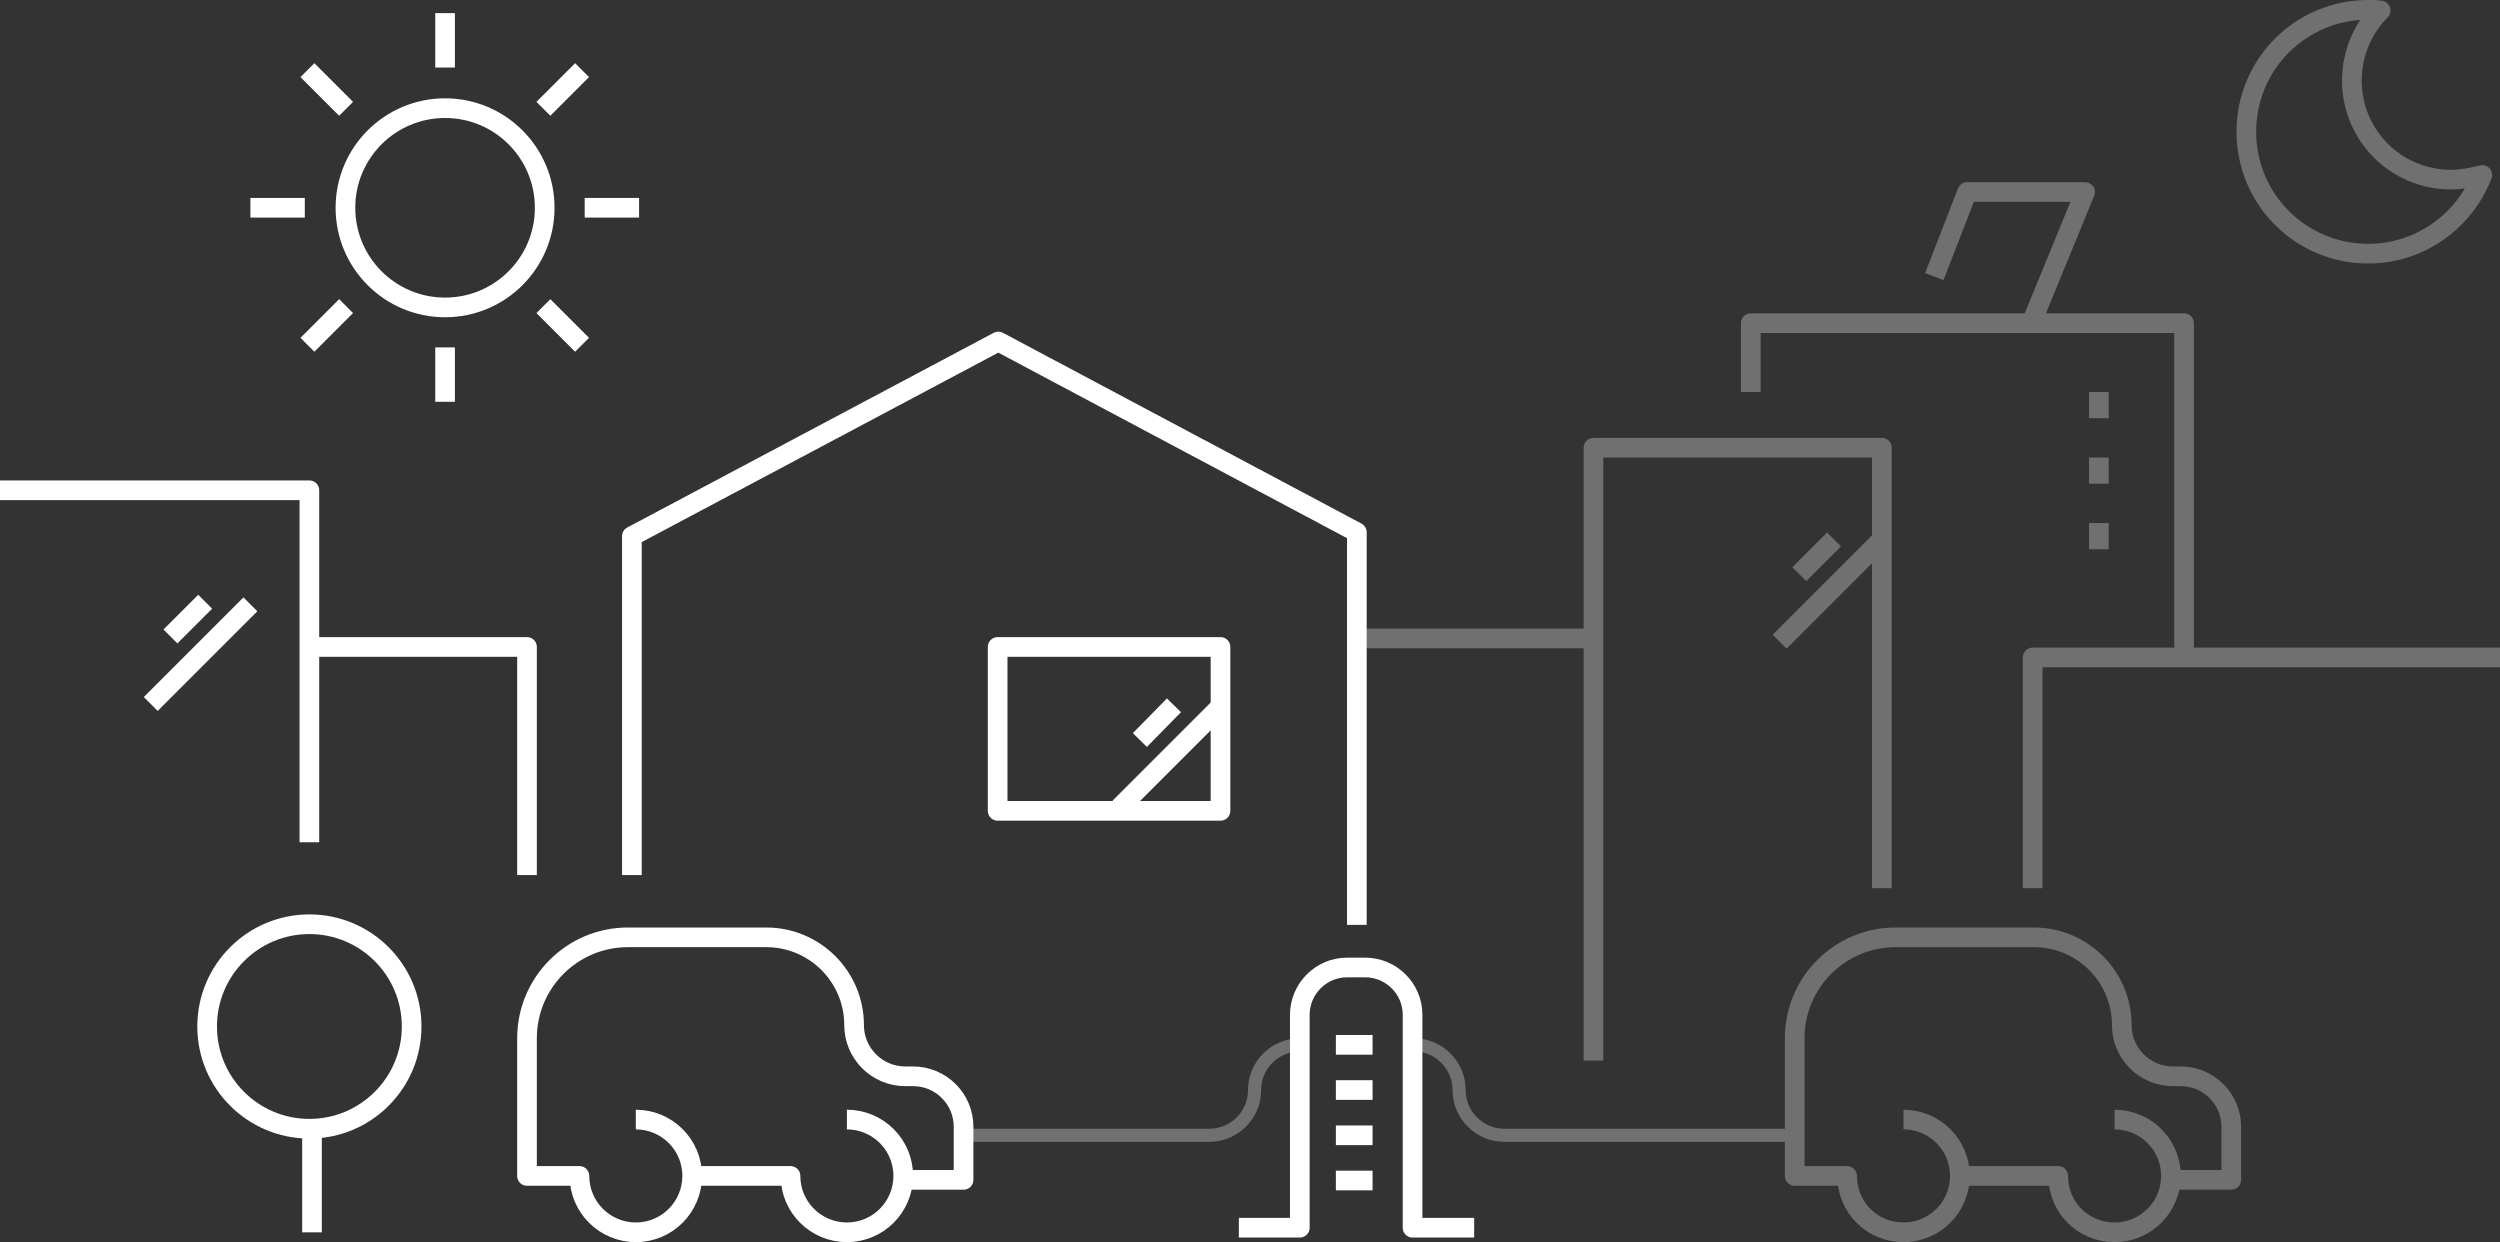 <?xml version="1.0" encoding="utf-8"?>
<!-- Generator: Adobe Illustrator 19.0.0, SVG Export Plug-In . SVG Version: 6.00 Build 0)  -->
<svg version="1.1" id="Layer_1" xmlns="http://www.w3.org/2000/svg" xmlns:xlink="http://www.w3.org/1999/xlink" x="0px" y="0px"
	 viewBox="-404 501 381.4 189.5" enable-background="new -404 501 381.4 189.5" xml:space="preserve">
<rect x="-404" y="501" width="381.4" height="189.5" fill="#333333" stroke="none"/>
<g>
	<g>
		<g>
			
				<circle fill="none" stroke="#FFFFFF" stroke-width="3" stroke-linejoin="round" stroke-miterlimit="10" cx="-336.1" cy="532.7" r="15.2"/>
			
				<line fill="none" stroke="#FFFFFF" stroke-width="3" stroke-linejoin="round" stroke-miterlimit="10" x1="-336.1" y1="562.3" x2="-336.1" y2="554"/>
			
				<line fill="none" stroke="#FFFFFF" stroke-width="3" stroke-linejoin="round" stroke-miterlimit="10" x1="-336.1" y1="511.3" x2="-336.1" y2="503"/>
			
				<line fill="none" stroke="#FFFFFF" stroke-width="3" stroke-linejoin="round" stroke-miterlimit="10" x1="-365.8" y1="532.7" x2="-357.5" y2="532.7"/>
			
				<line fill="none" stroke="#FFFFFF" stroke-width="3" stroke-linejoin="round" stroke-miterlimit="10" x1="-314.8" y1="532.7" x2="-306.5" y2="532.7"/>
			
				<line fill="none" stroke="#FFFFFF" stroke-width="3" stroke-linejoin="round" stroke-miterlimit="10" x1="-357.1" y1="553.6" x2="-351.2" y2="547.7"/>
			
				<line fill="none" stroke="#FFFFFF" stroke-width="3" stroke-linejoin="round" stroke-miterlimit="10" x1="-321.1" y1="517.6" x2="-315.2" y2="511.7"/>
			
				<line fill="none" stroke="#FFFFFF" stroke-width="3" stroke-linejoin="round" stroke-miterlimit="10" x1="-357.1" y1="511.7" x2="-351.2" y2="517.6"/>
			
				<line fill="none" stroke="#FFFFFF" stroke-width="3" stroke-linejoin="round" stroke-miterlimit="10" x1="-321.1" y1="547.7" x2="-315.2" y2="553.6"/>
		</g>
		
			<rect x="-251.8" y="599.7" fill="none" stroke="#FFFFFF" stroke-width="3" stroke-linejoin="round" stroke-miterlimit="10" width="34" height="25"/>
		
			<line fill="none" stroke="#FFFFFF" stroke-width="3" stroke-linejoin="round" stroke-miterlimit="10" x1="-230.1" y1="613.9" x2="-224.9" y2="608.6"/>
		
			<line fill="none" stroke="#FFFFFF" stroke-width="3" stroke-linejoin="round" stroke-miterlimit="10" x1="-218" y1="609" x2="-233.2" y2="624.2"/>
		<path fill="none" stroke="#FFFFFF" stroke-width="3" stroke-linejoin="round" stroke-miterlimit="10" d="M-307,671.8
			c4.7,0,8.6,3.8,8.6,8.6c0,4.7-3.8,8.6-8.6,8.6c-4.7,0-8.6-3.8-8.6-8.6h-8v-21c0-8.5,6.9-15.4,15.4-15.4h21.1
			c7.4,0,13.4,6,13.4,13.4c0,4.3,3.5,7.8,7.8,7.8h1.2c4.2,0,7.7,3.4,7.7,7.7v8.1h-9.3"/>
		<path fill="none" stroke="#FFFFFF" stroke-width="3" stroke-linejoin="round" stroke-miterlimit="10" d="M-274.8,671.8
			c4.7,0,8.6,3.8,8.6,8.6c0,4.7-3.8,8.6-8.6,8.6c-4.7,0-8.6-3.8-8.6-8.6h-15.1"/>
		<g opacity="0.3">
			
				<line fill="none" stroke="#FFFFFF" stroke-width="3" stroke-linejoin="round" stroke-miterlimit="10" x1="-72.8" y1="681" x2="-73.8" y2="681"/>
			<path fill="none" stroke="#FFFFFF" stroke-width="3" stroke-linejoin="round" stroke-miterlimit="10" d="M-113.6,671.8
				c4.7,0,8.6,3.8,8.6,8.6c0,4.7-3.8,8.6-8.6,8.6c-4.8,0-8.6-3.8-8.6-8.6h-8v-21c0-8.5,6.9-15.4,15.4-15.4h21.1
				c7.4,0,13.4,6,13.4,13.4c0,4.3,3.5,7.8,7.8,7.8h1.2c4.2,0,7.7,3.4,7.7,7.7v8.1h-9.3"/>
			<path fill="none" stroke="#FFFFFF" stroke-width="3" stroke-linejoin="round" stroke-miterlimit="10" d="M-81.4,671.8
				c4.7,0,8.6,3.8,8.6,8.6c0,4.7-3.8,8.6-8.6,8.6s-8.6-3.8-8.6-8.6h-15.1"/>
		</g>
		<polyline fill="none" stroke="#FFFFFF" stroke-width="3" stroke-linejoin="round" stroke-miterlimit="10" points="-197,642.1 
			-197,582.2 -251.7,553.1 -307.6,582.8 -307.6,634.5 		"/>
	</g>
	<g>
		<path fill="none" stroke="#FFFFFF" stroke-width="3" stroke-linejoin="round" stroke-miterlimit="10" d="M-215,688.3h9.3l0,0
			v-32.5c0-3.9,3.2-7.2,7.2-7.2h2.8c3.9,0,7.2,3.2,7.2,7.2v25.4v7.1h9.4"/>
		
			<line fill="none" stroke="#FFFFFF" stroke-width="3" stroke-linejoin="round" stroke-miterlimit="10" x1="-200.2" y1="660.4" x2="-194.6" y2="660.4"/>
		
			<line fill="none" stroke="#FFFFFF" stroke-width="3" stroke-linejoin="round" stroke-miterlimit="10" x1="-200.2" y1="667.3" x2="-194.6" y2="667.3"/>
		
			<line fill="none" stroke="#FFFFFF" stroke-width="3" stroke-linejoin="round" stroke-miterlimit="10" x1="-200.2" y1="674.2" x2="-194.6" y2="674.2"/>
		
			<line fill="none" stroke="#FFFFFF" stroke-width="3" stroke-linejoin="round" stroke-miterlimit="10" x1="-200.2" y1="681.1" x2="-194.6" y2="681.1"/>
	</g>
	
		<path opacity="0.3" fill="none" stroke="#FFFFFF" stroke-width="2" stroke-linejoin="round" stroke-miterlimit="10" enable-background="new    " d="
		M-205.7,660.4c-3.8,0-6.9,3.1-6.9,6.9l0,0c0,3.8-3.1,6.9-6.9,6.9H-256"/>
	
		<path opacity="0.3" fill="none" stroke="#FFFFFF" stroke-width="2" stroke-linejoin="round" stroke-miterlimit="10" enable-background="new    " d="
		M-188.3,660.4c3.8,0,6.9,3.1,6.9,6.9l0,0c0,3.8,3.1,6.9,6.9,6.9h42.8"/>
	<g opacity="0.3">
		
			<line fill="none" stroke="#FFFFFF" stroke-width="3" stroke-linejoin="round" stroke-miterlimit="10" x1="-197.2" y1="598.4" x2="-161.2" y2="598.4"/>
		<polyline fill="none" stroke="#FFFFFF" stroke-width="3" stroke-linejoin="round" stroke-miterlimit="10" points="-22.6,601.3 
			-93.9,601.3 -93.9,636.5 		"/>
		<polyline fill="none" stroke="#FFFFFF" stroke-width="3" stroke-linejoin="round" stroke-miterlimit="10" points="-116.9,636.5 
			-116.9,569.3 -160.9,569.3 -160.9,662.8 		"/>
		<polyline fill="none" stroke="#FFFFFF" stroke-width="3" stroke-linejoin="round" stroke-miterlimit="10" points="-70.8,601.8 
			-70.8,550.3 -136.9,550.3 -136.9,560.8 		"/>
		<polyline fill="none" stroke="#FFFFFF" stroke-width="3" stroke-linejoin="round" stroke-miterlimit="10" points="-93.9,549.8 
			-85.9,530.3 -103.9,530.3 -108.9,543.2 		"/>
		
			<line fill="none" stroke="#FFFFFF" stroke-width="3" stroke-linejoin="round" stroke-miterlimit="10" x1="-83.8" y1="560.8" x2="-83.8" y2="564.8"/>
		
			<line fill="none" stroke="#FFFFFF" stroke-width="3" stroke-linejoin="round" stroke-miterlimit="10" x1="-83.8" y1="570.8" x2="-83.8" y2="574.8"/>
		
			<line fill="none" stroke="#FFFFFF" stroke-width="3" stroke-linejoin="round" stroke-miterlimit="10" x1="-83.8" y1="580.8" x2="-83.8" y2="584.8"/>
		
			<line fill="none" stroke="#FFFFFF" stroke-width="3" stroke-linejoin="round" stroke-miterlimit="10" x1="-129.5" y1="588.6" x2="-124.2" y2="583.3"/>
		
			<line fill="none" stroke="#FFFFFF" stroke-width="3" stroke-linejoin="round" stroke-miterlimit="10" x1="-117.3" y1="583.7" x2="-132.5" y2="598.9"/>
	</g>
	<g>
		<g>
			
				<ellipse fill="none" stroke="#FFFFFF" stroke-width="3" stroke-linejoin="round" stroke-miterlimit="10" cx="-356.8" cy="657.6" rx="15.6" ry="15.6"/>
		</g>
		
			<line fill="none" stroke="#FFFFFF" stroke-width="3" stroke-linejoin="round" stroke-miterlimit="10" x1="-356.4" y1="673.9" x2="-356.4" y2="689"/>
	</g>
	
		<path id="XMLID_7_" opacity="0.3" fill="none" stroke="#FFFFFF" stroke-width="3" stroke-linejoin="round" stroke-miterlimit="10" enable-background="new    " d="
		M-30.1,528.4c-8.4,0-15.1-6.8-15.1-15.1c0-4.2,1.7-8,4.4-10.7c-0.6-0.1-1.3-0.1-1.9-0.1c-10.3,0-18.6,8.3-18.6,18.6
		c0,10.3,8.3,18.6,18.6,18.6c7.9,0,14.7-5,17.4-12C-26.9,528.1-28.5,528.4-30.1,528.4z"/>
	<polyline fill="none" stroke="#FFFFFF" stroke-width="3" stroke-linejoin="round" stroke-miterlimit="10" points="-404,575.8 
		-356.8,575.8 -356.8,629.5 	"/>
	<polyline fill="none" stroke="#FFFFFF" stroke-width="3" stroke-linejoin="round" stroke-miterlimit="10" points="-356.8,599.7 
		-323.6,599.7 -323.6,634.5 	"/>
	
		<line fill="none" stroke="#FFFFFF" stroke-width="3" stroke-linejoin="round" stroke-miterlimit="10" x1="-378" y1="598.1" x2="-372.7" y2="592.8"/>
	
		<line fill="none" stroke="#FFFFFF" stroke-width="3" stroke-linejoin="round" stroke-miterlimit="10" x1="-365.8" y1="593.2" x2="-381" y2="608.4"/>
</g>
</svg>
